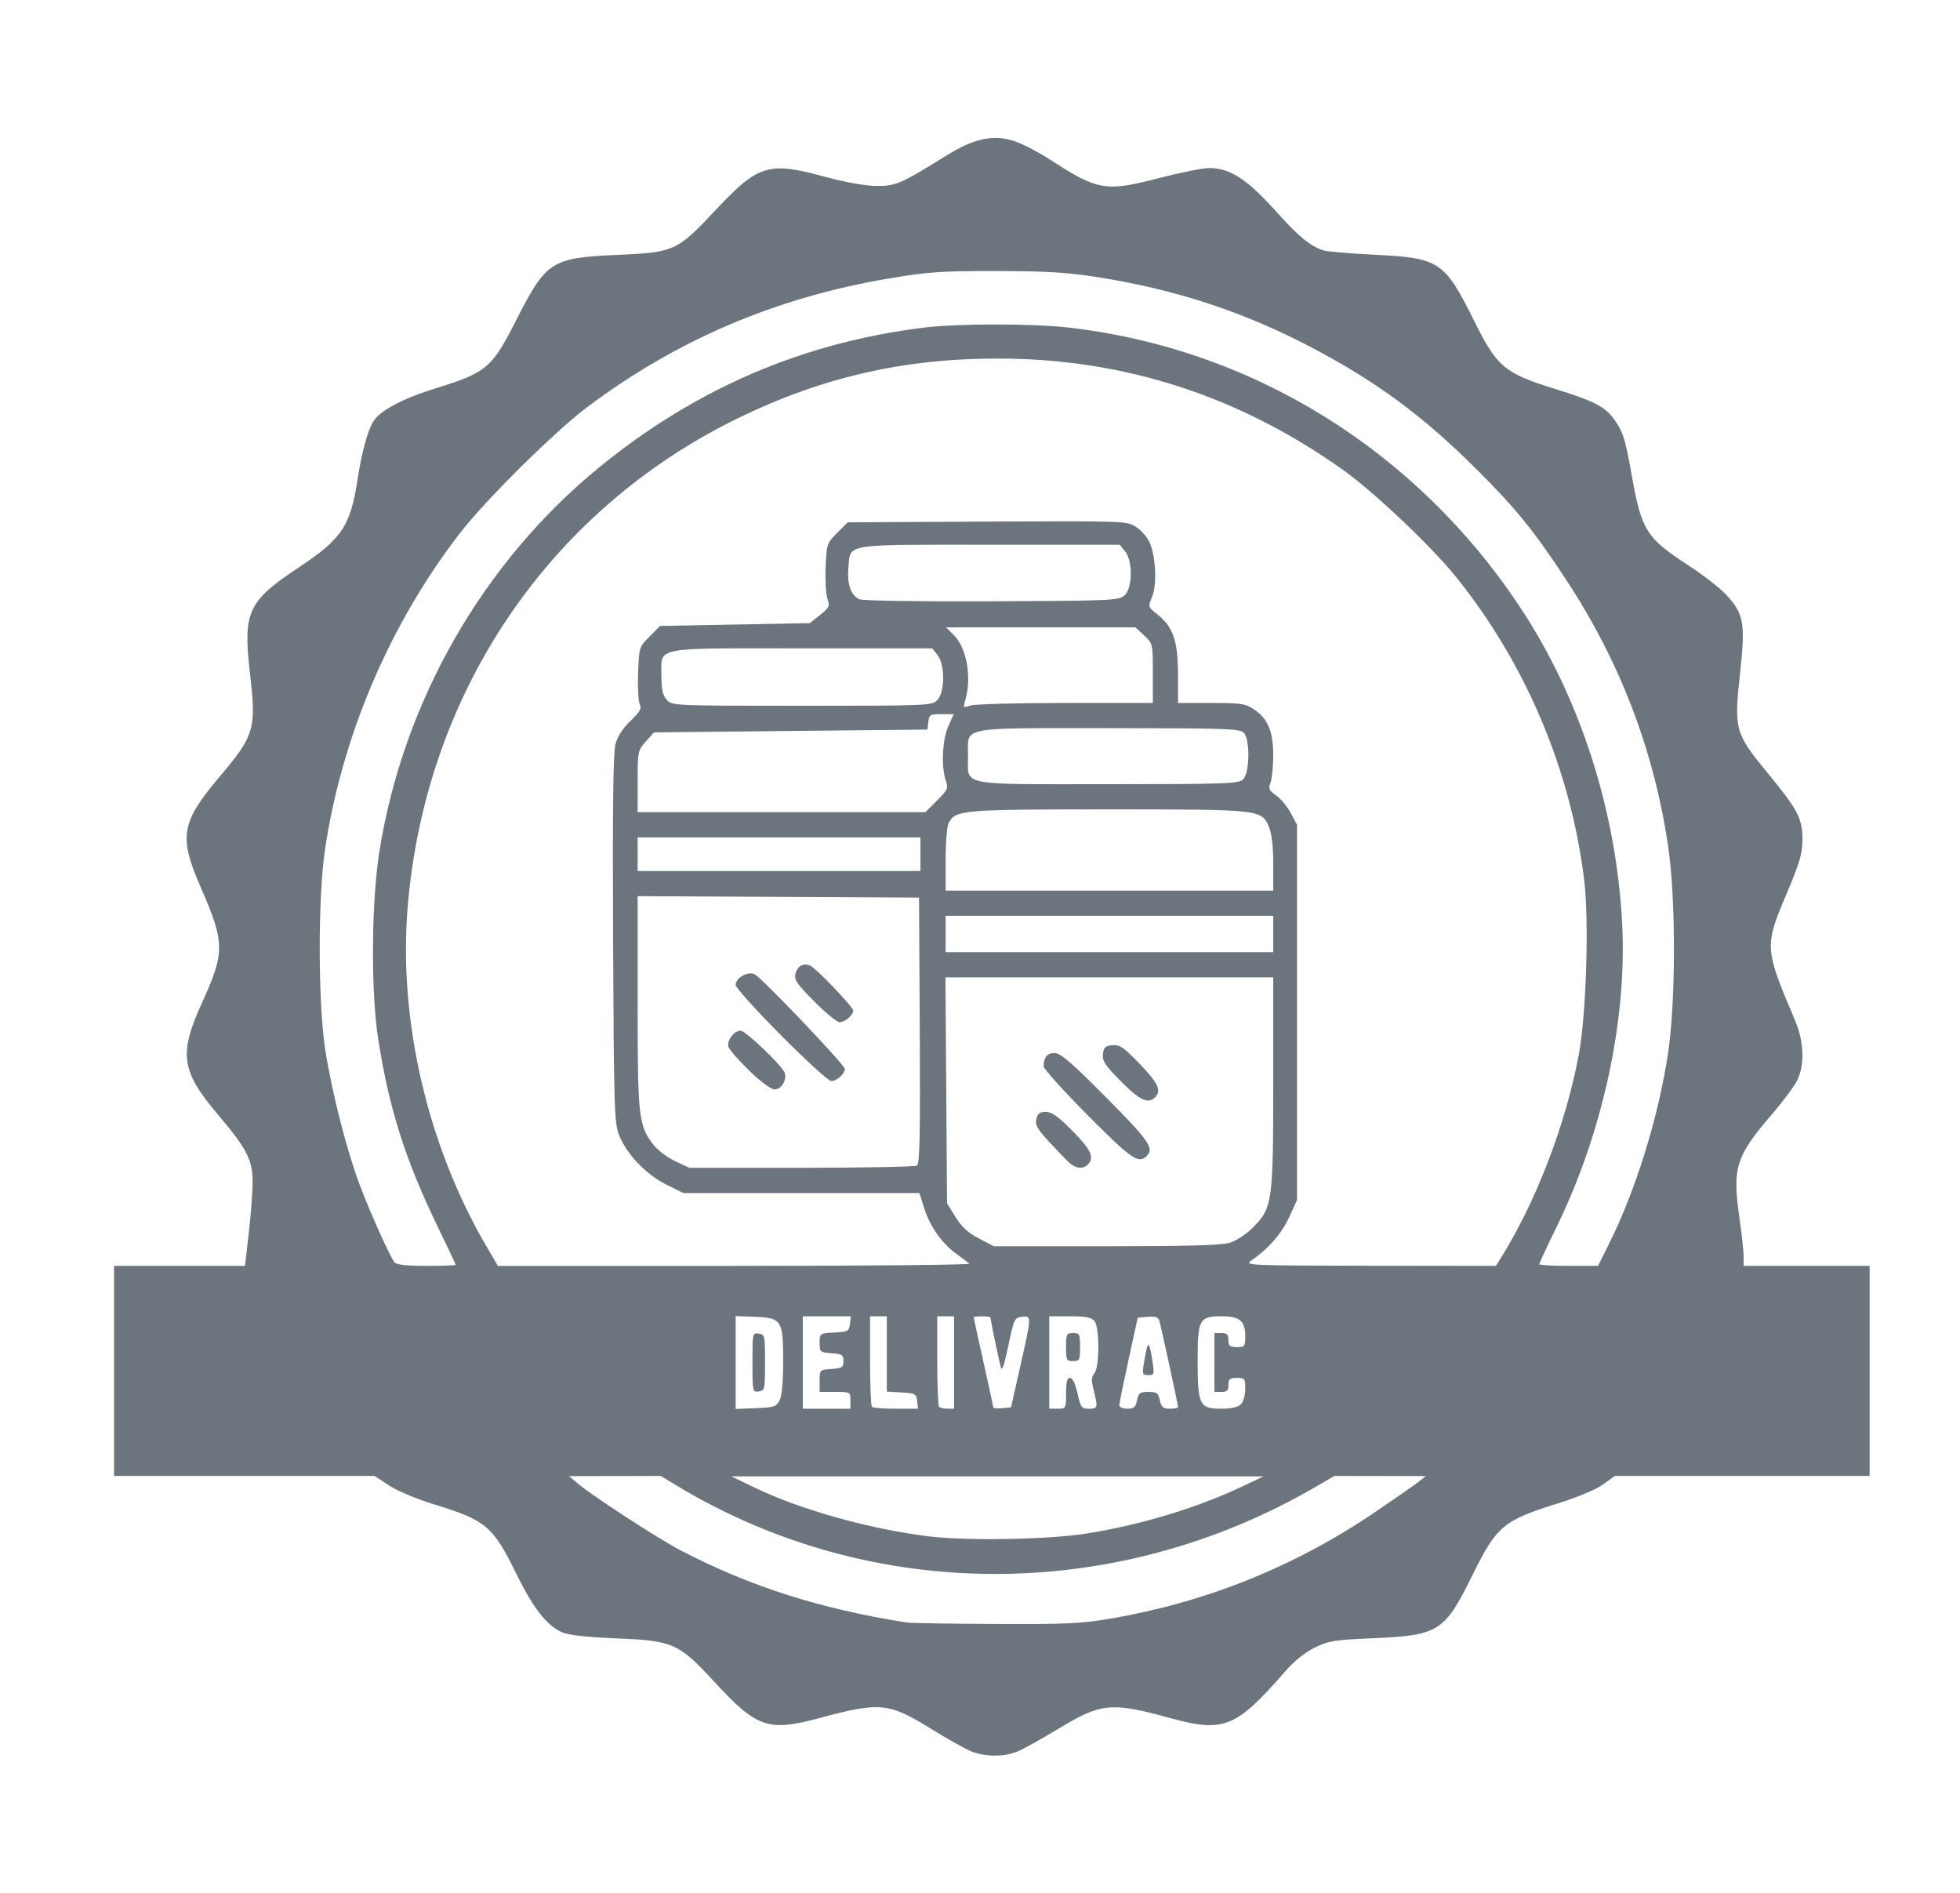 <?xml version="1.0" encoding="UTF-8" standalone="no"?>
<!-- Created with Inkscape (http://www.inkscape.org/) -->

<svg
   xmlns:dc="http://purl.org/dc/elements/1.1/"
   xmlns:cc="http://creativecommons.org/ns#"
   xmlns:rdf="http://www.w3.org/1999/02/22-rdf-syntax-ns#"
   xmlns:svg="http://www.w3.org/2000/svg"
   xmlns="http://www.w3.org/2000/svg"
   xmlns:sodipodi="http://sodipodi.sourceforge.net/DTD/sodipodi-0.dtd"
   xmlns:inkscape="http://www.inkscape.org/namespaces/inkscape"
   version="1.1"
   id="svg2"
   width="700"
   height="676"
   viewBox="0 0 700 676"
   sodipodi:docname="logo-delivrac-gray.svg"
   inkscape:version="0.92.5 (2060ec1f9f, 2020-04-08)">
  <defs
     id="defs6" />
  <sodipodi:namedview
     pagecolor="#ffffff"
     bordercolor="#666666"
     borderopacity="1"
     objecttolerance="10"
     gridtolerance="10"
     guidetolerance="10"
     inkscape:pageopacity="0"
     inkscape:pageshadow="2"
     inkscape:window-width="1848"
     inkscape:window-height="1043"
     id="namedview4"
     showgrid="false"
     inkscape:zoom="0.34911243"
     inkscape:cx="347.13559"
     inkscape:cy="338"
     inkscape:window-x="72"
     inkscape:window-y="0"
     inkscape:window-maximized="1"
     inkscape:current-layer="svg2" />
  <path
     style="fill:#6c757d"
     d="m 346.229,625.069 c -2.2,-0.985 -8.447,-4.533 -13.882,-7.886 -14.991,-9.247 -18.097,-9.541 -39.618,-3.746 -18.364,4.945 -22.41,3.56 -37.532,-12.846 -12.794,-13.88 -14.767,-14.759 -34.968,-15.588 -10.837,-0.445 -17.129,-1.147 -19.5,-2.177 -5.434,-2.361 -10.31,-8.604 -16.375,-20.972 -8.324,-16.971 -10.81,-19.051 -29.625,-24.792 -5.858,-1.788 -12.814,-4.72 -15.735,-6.633 L 133.76,527 H 87.244 40.729 V 489.5 452 h 23.381 23.381 l 1.363,-11.75 c 0.749,-6.463 1.364,-14.675 1.365,-18.25 0.003,-7.816 -2.046,-11.797 -12.319,-23.94 -13.228,-15.636 -14.106,-21.654 -5.816,-39.867 8.312,-18.261 8.276,-21.476 -0.462,-41.517 -7.847,-17.996 -6.968,-23.049 6.856,-39.4 12.435,-14.708 13.091,-16.958 10.786,-36.98 -2.507,-21.777 -0.754,-25.607 17.167,-37.5 15.751,-10.453 18.732,-14.904 21.298,-31.796 1.421,-9.359 3.676,-17.574 5.65,-20.587 2.616,-3.992 10.443,-8.11 22.545,-11.863 17.711,-5.492 19.792,-7.237 28.075,-23.55 11.068,-21.797 12.798,-22.94 36.308,-23.974 20.542,-0.904 21.509,-1.341 35.149,-15.905 15.39,-16.432 18.966,-17.523 39.273,-11.976 6.863,1.874 14.121,3.183 18,3.244 7.07,0.112 8.989,-0.709 25.023,-10.707 9.936,-6.196 16.811,-7.729 24.207,-5.397 2.927,0.923 8.729,3.892 12.895,6.6 17.24,11.205 19.967,11.672 39.109,6.691 7.554,-1.966 15.556,-3.574 17.782,-3.574 7.746,0 13.724,3.962 24.953,16.537 6.998,7.837 11.643,11.573 16.03,12.892 1.375,0.413 9.545,1.101 18.156,1.527 23.35,1.156 24.949,2.23 35.814,24.045 8.033,16.129 10.674,18.31 29.028,23.973 13.061,4.03 17.21,6.121 20.376,10.272 3.445,4.517 4.325,7.198 6.605,20.135 3.544,20.103 5.158,22.658 20.69,32.758 5.043,3.279 10.974,7.921 13.181,10.314 6.26,6.792 6.814,9.988 4.858,28.031 -2.172,20.03 -1.795,21.387 9.867,35.541 10.81,13.121 12.425,16.213 12.425,23.791 0,4.914 -0.933,8.104 -5.6,19.155 -8.042,19.04 -8.015,19.436 3.016,45.529 3.203,7.575 3.441,15.9 0.614,21.442 -1.084,2.124 -5.127,7.527 -8.985,12.006 -12.806,14.868 -14.097,18.928 -11.6,36.476 0.855,6.008 1.555,12.421 1.555,14.25 V 452 h 22.5 22.5 v 37.5 37.5 h -45.509 -45.509 l -4.186,3.032 c -2.447,1.773 -8.986,4.531 -15.741,6.642 -19.961,6.235 -22.237,8.138 -30.982,25.904 -9.83,19.97 -12.013,21.358 -35.16,22.356 -14.15,0.61 -16.095,0.921 -21.1,3.37 -3.538,1.731 -7.32,4.775 -10.557,8.496 -17.487,20.105 -21.89,21.903 -40.884,16.697 -21.364,-5.856 -24.798,-5.522 -40.357,3.925 -5.783,3.511 -12.257,7.103 -14.387,7.981 -5.003,2.064 -12.078,1.925 -17.128,-0.334 z m 50.151,-47.087 c 34.293,-5.842 65.865,-18.516 94.567,-37.962 7.305,-4.95 14.408,-9.894 15.783,-10.987 l 2.5,-1.988 -16.326,-0.022 -16.326,-0.022 -6.674,3.881 c -71.657,41.663 -158.865,41.48 -228.305,-0.478 L 235.967,527 l -16.369,0.036 -16.369,0.036 3,2.532 c 5.488,4.632 28.973,19.899 37.043,24.081 24.81,12.857 49.479,20.72 80.457,25.645 1.375,0.219 15.618,0.459 31.651,0.534 25.083,0.117 30.804,-0.145 41,-1.882 z m -8.468,-30.397 c 19.02,-2.976 39.373,-9.086 55.205,-16.575 l 8.113,-3.837 -95,-10e-4 -95,-10e-4 8,3.865 c 16.445,7.945 40.554,14.745 61.998,17.486 13.496,1.725 42.76,1.241 56.684,-0.937 z M 278.438,500 c 0.787,-1.56 1.261,-6.637 1.261,-13.5 0,-15.105 -0.486,-15.917 -9.746,-16.294 l -7.224,-0.294 V 486.5 503.088 l 7.224,-0.294 c 6.562,-0.267 7.34,-0.523 8.485,-2.794 z m -9.709,-13.5 c 0,-10.461 0.038,-10.634 2.25,-10.32 2.162,0.307 2.25,0.711 2.25,10.32 0,9.609 -0.088,10.012 -2.25,10.32 -2.212,0.314 -2.25,0.142 -2.25,-10.32 z m 35,13.5 c 0,-2.97 -0.056,-3 -5.5,-3 h -5.5 v -3.942 c 0,-3.923 0.021,-3.944 4.25,-4.25 3.785,-0.274 4.25,-0.581 4.25,-2.808 0,-2.226 -0.465,-2.534 -4.25,-2.808 -4.104,-0.297 -4.25,-0.424 -4.25,-3.698 0,-3.385 0.008,-3.391 5.25,-3.692 4.897,-0.282 5.271,-0.487 5.566,-3.052 l 0.316,-2.75 h -8.566 -8.566 v 16.5 16.5 h 8.5 8.5 z m 23.816,0.25 c -0.295,-2.565 -0.67,-2.77 -5.566,-3.052 l -5.25,-0.302 V 483.448 470 h -3 -3 v 15.833 c 0,8.708 0.3,16.133 0.667,16.5 C 311.762,502.7 315.617,503 319.962,503 h 7.9 z M 340.729,486.5 V 470 h -3 -3 v 15.833 c 0,8.708 0.3,16.133 0.667,16.5 0.367,0.367 1.717,0.667 3,0.667 h 2.333 z m 23.626,1.5 c 4.113,-18.221 4.113,-18.218 0.624,-17.816 -2.63,0.303 -2.842,0.754 -4.861,10.316 -1.581,7.491 -2.272,9.373 -2.753,7.5 -0.72,-2.8 -3.636,-16.89 -3.636,-17.565 0,-0.239 -1.35,-0.435 -3,-0.435 -1.65,0 -3,0.15 -3,0.333 0,0.183 1.575,7.364 3.5,15.957 1.925,8.593 3.5,15.896 3.5,16.23 0,0.334 1.429,0.466 3.177,0.293 L 361.082,502.5 Z m 16.374,9.5 c 0,-4.099 0.364,-5.5 1.428,-5.5 0.915,0 1.87,1.975 2.659,5.5 1.138,5.087 1.444,5.5 4.072,5.5 3.196,0 3.286,-0.345 1.721,-6.561 -0.896,-3.558 -0.846,-4.776 0.25,-6.097 1.874,-2.259 1.872,-16.43 -0.003,-18.689 -1.05,-1.265 -3.107,-1.654 -8.75,-1.654 h -7.377 v 16.5 16.5 h 3 c 2.97,0 3,-0.056 3,-5.5 z m 0,-16.5 c 0,-4.667 0.167,-5 2.5,-5 2.333,0 2.5,0.333 2.5,5 0,4.667 -0.167,5 -2.5,5 -2.333,0 -2.5,-0.333 -2.5,-5 z m 25.35,19 c 0.527,-2.637 1.017,-3 4.046,-3 3.015,0 3.528,0.375 4.104,3 0.549,2.498 1.147,3 3.579,3 1.606,0 2.921,-0.258 2.921,-0.572 0,-0.78 -5.988,-28.475 -6.645,-30.733 -0.405,-1.392 -1.353,-1.735 -4.14,-1.5 l -3.615,0.305 -3.278,15 c -1.803,8.25 -3.288,15.562 -3.3,16.25 -0.013,0.715 1.207,1.25 2.853,1.25 2.394,0 2.975,-0.501 3.475,-3 z m 2.375,-12.75 c 1.382,-8.644 1.868,-9.059 2.925,-2.5 0.986,6.123 0.961,6.25 -1.259,6.25 -2.058,0 -2.21,-0.344 -1.666,-3.75 z m 34.703,14.179 c 0.895,-0.895 1.571,-3.262 1.571,-5.5 0,-3.698 -0.176,-3.929 -3,-3.929 -2.533,0 -3,0.389 -3,2.5 0,2 -0.5,2.5 -2.5,2.5 h -2.5 V 486.5 476 h 2.5 c 2,0 2.5,0.5 2.5,2.5 0,2.111 0.467,2.5 3,2.5 2.824,0 3,-0.23 3,-3.929 0,-5.375 -1.978,-7.071 -8.243,-7.071 -8.22,0 -8.757,0.978 -8.757,15.932 0,15.776 0.642,17.068 8.485,17.068 3.55,0 5.905,-0.533 6.943,-1.571 z M 162.729,451.612 c 0,-0.213 -2.913,-6.401 -6.473,-13.75 C 144.743,414.095 138.924,395.734 135.066,371 c -2.651,-16.993 -2.442,-48.933 0.437,-67 8.527,-53.504 36.913,-103.12 78.41,-137.051 34.478,-28.192 72.854,-44.689 116.316,-50.001 11.783,-1.44 38.371,-1.451 51.067,-0.022 65.704,7.4 124.493,43.781 161.711,100.074 21.462,32.462 34.419,72.902 36.366,113.5 1.63,33.991 -7.004,73.797 -23.241,107.151 -3.521,7.233 -6.402,13.421 -6.402,13.75 0,0.329 4.72,0.599 10.489,0.599 h 10.489 l 3.879,-7.75 c 9.651,-19.283 17.834,-45.725 21.173,-68.42 2.756,-18.729 2.767,-54.855 0.023,-73.505 -5.069,-34.451 -17.234,-66.174 -36.71,-95.73 -11.293,-17.137 -17.533,-24.832 -31.319,-38.618 -19.419,-19.42 -36.347,-31.903 -60.023,-44.263 -24.036,-12.548 -48.326,-20.472 -76,-24.793 -10.713,-1.673 -18.146,-2.113 -36,-2.133 -19.895,-0.022 -24.345,0.287 -38.435,2.67 -40.178,6.794 -75.504,21.866 -107.559,45.894 -11.494,8.615 -36.094,32.931 -45.236,44.712 -25.217,32.499 -42.425,72.783 -48.455,113.435 -2.51,16.92 -2.474,54.292 0.068,71 2.25,14.787 7.57,35.791 12.191,48.13 3.856,10.295 10.936,26.075 12.598,28.077 0.751,0.905 4.185,1.293 11.45,1.293 5.708,0 10.378,-0.174 10.378,-0.388 z m 183.45,-0.417 c -0.522,-0.443 -2.668,-2.064 -4.768,-3.603 -5.127,-3.757 -9.309,-9.733 -11.358,-16.233 L 328.364,426 h -42.158 -42.158 l -6.119,-3.058 c -7.269,-3.632 -14.25,-10.966 -16.846,-17.698 -1.694,-4.393 -1.852,-9.582 -2.126,-70.009 -0.21,-46.297 0.033,-66.496 0.836,-69.5 0.737,-2.758 2.621,-5.667 5.404,-8.343 3.394,-3.264 4.074,-4.461 3.308,-5.829 -0.53,-0.947 -0.808,-5.954 -0.619,-11.127 0.342,-9.365 0.36,-9.422 4.109,-13.171 l 3.765,-3.765 26.735,-0.5 26.735,-0.5 3.641,-2.913 c 3.316,-2.653 3.552,-3.168 2.648,-5.762 -0.546,-1.567 -0.835,-6.661 -0.641,-11.32 0.344,-8.274 0.44,-8.559 4.118,-12.238 l 3.766,-3.766 49.734,-0.262 c 47.954,-0.252 49.849,-0.191 52.935,1.706 1.761,1.082 3.966,3.446 4.901,5.254 2.404,4.649 3.015,15.39 1.131,19.898 -1.499,3.588 -1.498,3.591 1.989,6.374 5.553,4.431 7.23,9.349 7.256,21.28 l 0.022,10.25 h 11.852 c 10.657,0 12.195,0.229 15.25,2.27 4.971,3.321 6.894,7.899 6.896,16.415 8.5e-4,3.952 -0.431,8.321 -0.959,9.71 -0.834,2.194 -0.568,2.804 2.023,4.649 1.641,1.168 3.985,3.999 5.21,6.29 l 2.227,4.166 v 67 67 l -2.885,6.247 c -2.7,5.847 -7.51,11.305 -13.615,15.45 -2.37,1.609 -0.151,1.7 42.509,1.75 l 45.009,0.052 1.419,-2.25 c 12.745,-20.204 23.418,-47.88 28.168,-73.044 2.676,-14.174 3.729,-47.882 1.951,-62.451 -4.798,-39.33 -20.921,-77.442 -45.821,-108.319 -8.824,-10.941 -29.346,-30.37 -40.292,-38.146 -37.34,-26.523 -78.187,-39.715 -123.144,-39.771 -33.827,-0.042 -63.188,6.716 -93.321,21.481 -67.402,33.026 -111.247,97.994 -117.606,174.265 -3.356,40.258 7.014,85.087 27.994,121.008 l 4.221,7.227 h 84.656 c 46.561,0 84.228,-0.362 83.706,-0.805 z m 92.934,-7.425 c 2.367,-0.707 5.894,-3.005 8.3,-5.407 7.03,-7.019 7.316,-9.058 7.316,-52.044 V 349 h -58.533 -58.533 l 0.283,40.33 0.283,40.33 3.015,4.876 c 2.195,3.549 4.471,5.636 8.364,7.67 L 354.957,445 h 40.02 c 28.768,0 41.177,-0.346 44.136,-1.23 z M 381.985,415.25 c -1.081,-0.963 -4.333,-4.324 -7.227,-7.469 -4.351,-4.729 -5.152,-6.158 -4.627,-8.25 0.487,-1.942 1.276,-2.531 3.393,-2.531 2.077,0 4.416,1.671 9.481,6.775 6.631,6.682 7.964,9.584 5.523,12.025 -1.702,1.702 -4.256,1.487 -6.543,-0.55 z m 6.453,-17.071 c -8.64,-8.701 -15.709,-16.54 -15.709,-17.418 0,-3.228 1.256,-4.761 3.898,-4.761 2.137,0 5.887,3.226 18.393,15.821 15.407,15.516 17.274,18.215 14.509,20.979 -2.886,2.886 -5.524,1.057 -21.091,-14.621 z m 11.934,-12.035 c -5.72,-5.764 -6.751,-7.317 -6.473,-9.75 0.274,-2.403 0.846,-2.944 3.37,-3.192 2.616,-0.256 3.976,0.672 9.75,6.653 6.611,6.847 7.872,9.583 5.51,11.945 -2.496,2.496 -5.416,1.137 -12.157,-5.656 z m -72.883,30.026 c 0.99,-0.629 1.204,-10.95 1,-48.235 L 328.229,320.5 l -50.25,-0.259 -50.25,-0.259 v 37.85 c 0,41.131 0.308,43.95 5.549,50.821 1.5,1.966 5.01,4.63 7.834,5.945 l 5.117,2.383 40,-0.006 c 22,-0.003 40.567,-0.365 41.26,-0.805 z m -59.835,-33.812 c -3.784,-3.654 -7.156,-7.511 -7.493,-8.572 -0.686,-2.162 2.019,-5.786 4.32,-5.786 1.8,0 14.996,12.631 15.781,15.105 0.821,2.588 -1.235,5.895 -3.666,5.895 -1.185,0 -4.988,-2.825 -8.943,-6.643 z m 11.286,-12.676 c -8.916,-8.975 -16.21,-17.065 -16.21,-17.977 0,-2.603 4.446,-5.071 6.833,-3.794 2.786,1.491 32.167,32.329 32.167,33.762 0,1.754 -2.891,4.328 -4.861,4.328 -0.945,0 -9.013,-7.343 -17.929,-16.319 z m 11.883,-12.088 c -6.247,-6.289 -7.263,-7.781 -6.734,-9.89 0.724,-2.885 3.066,-4.083 5.463,-2.795 2.397,1.288 15.178,14.696 15.178,15.923 0,1.614 -2.97,4.169 -4.846,4.169 -0.937,0 -5.014,-3.333 -9.06,-7.406 z M 454.729,333.5 V 327 h -58.5 -58.5 v 6.5 6.5 h 58.5 58.5 z m 0,-25.032 c 0,-6.107 -0.526,-10.791 -1.464,-13.036 C 450.577,288.999 450.585,289 395.729,289 c -52.254,0 -54.423,0.185 -56.92,4.85 -0.594,1.11 -1.08,6.998 -1.08,13.085 V 318 h 58.5 58.5 z m -126,-3.468 v -6 h -50.5 -50.5 v 6 6 h 50.5 50.5 z m 5.924,-19.16 c 3.849,-3.849 4.082,-4.383 3.118,-7.149 -1.694,-4.86 -1.223,-14.696 0.931,-19.441 l 1.929,-4.25 h -4.385 c -4.04,0 -4.41,0.216 -4.701,2.75 l -0.316,2.75 -48.833,0.5 -48.833,0.5 -2.917,3.266 c -2.848,3.188 -2.917,3.527 -2.917,14.25 V 290 h 51.382 51.382 z m 109.247,-7.495 c 2.452,-2.219 2.639,-14.392 0.257,-16.774 C 442.774,260.188 437.016,260 395.986,260 c -54.09,0 -50.257,-0.749 -50.257,9.826 0,11.004 -4.068,10.174 49.826,10.174 41.881,0 46.699,-0.165 48.345,-1.655 z M 380.294,251 h 31.435 v -10.599 c 0,-10.567 -0.009,-10.607 -3.106,-13.5 L 405.517,224 h -33.817 -33.817 l 2.829,2.829 c 4.505,4.505 6.378,14.942 4.104,22.87 -0.889,3.098 -0.845,3.16 1.565,2.243 C 347.744,251.424 363.005,251 380.294,251 Z m -45.565,-1 c 2.783,-2.783 2.838,-12.744 0.088,-16.139 L 332.905,231.5 h -46.553 c -53.985,0 -50.124,-0.765 -50.124,9.931 0,4.85 0.452,6.859 1.905,8.464 1.884,2.082 2.404,2.105 48.25,2.105 45.012,0 46.403,-0.058 48.345,-2 z m 66.896,-37.405 c 2.885,-2.612 3.003,-12.263 0.192,-15.734 L 399.905,194.5 h -46.553 c -52.715,0 -49.544,-0.515 -50.351,8.175 -0.545,5.863 0.928,10.064 3.963,11.303 1.298,0.53 21.526,0.839 47.41,0.723 42.836,-0.192 45.254,-0.299 47.25,-2.107 z"
     id="path4530"
     inkscape:connector-curvature="0" />
</svg>
